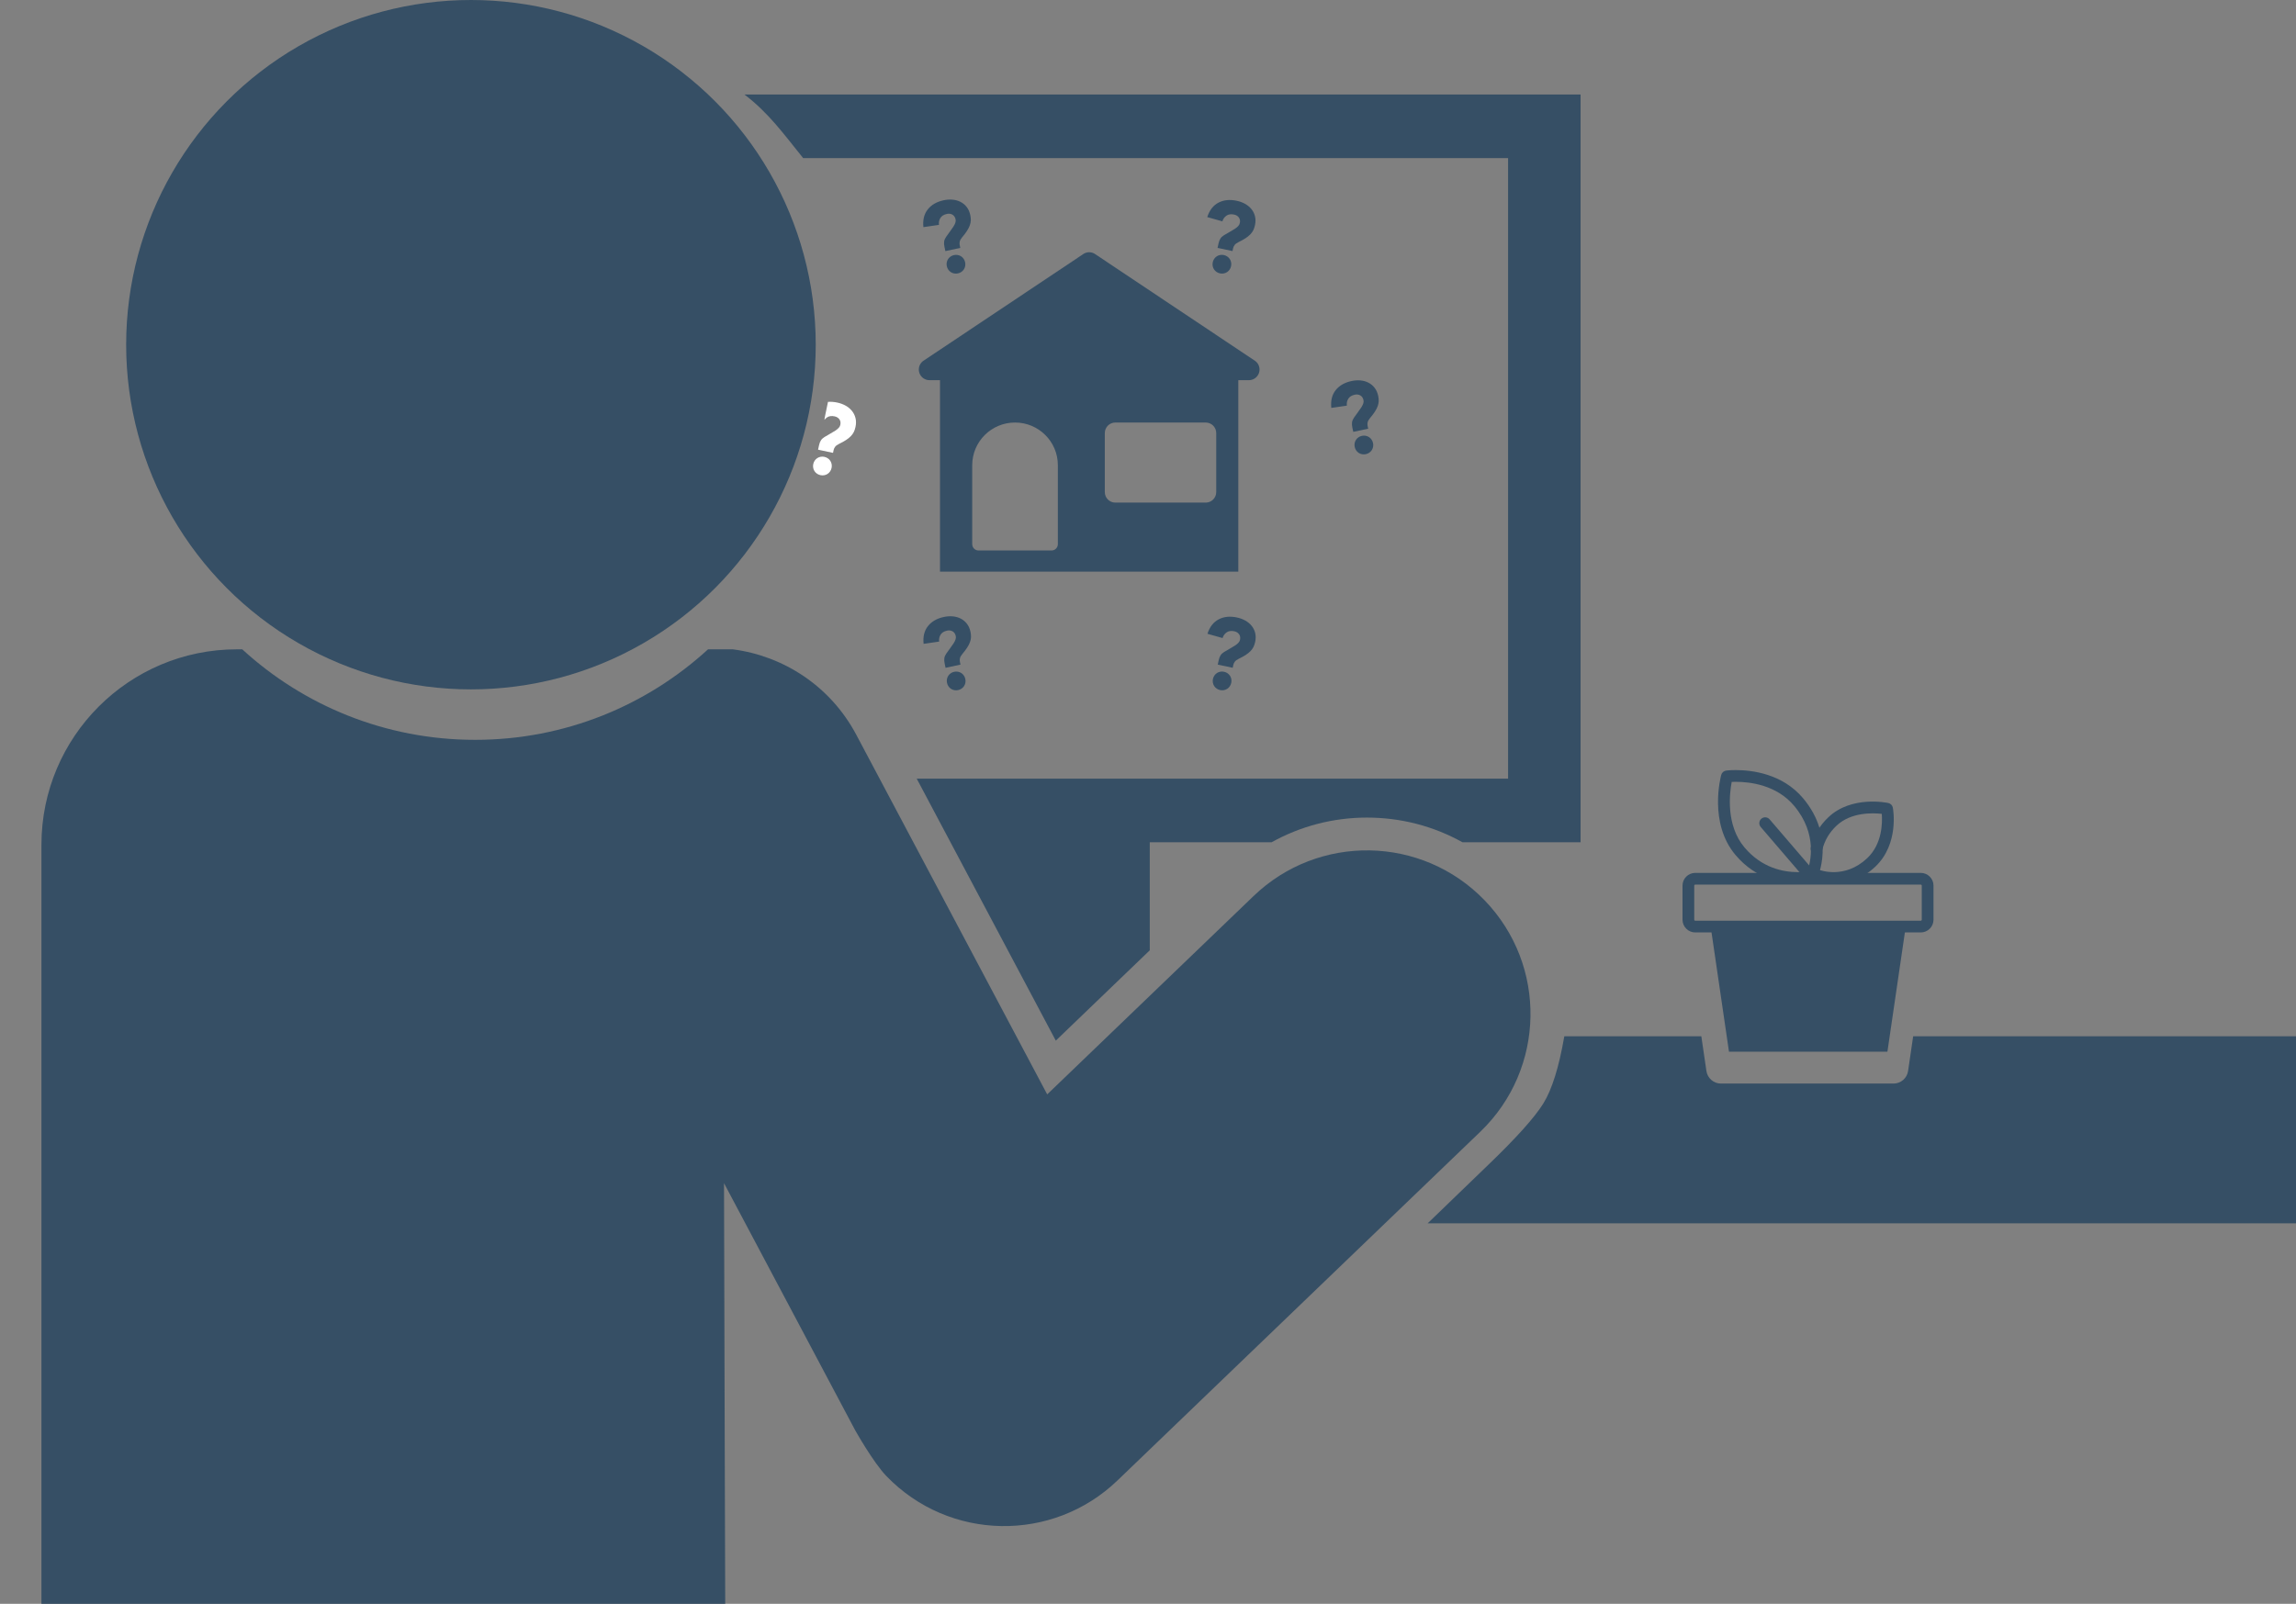 <?xml version="1.0" encoding="UTF-8"?>
<svg width="1092px" height="763px" viewBox="0 0 1092 763" version="1.1" xmlns="http://www.w3.org/2000/svg" xmlns:xlink="http://www.w3.org/1999/xlink">
    <rect x="0" y="0" width="1092" height="763" fill="#808080" stroke="none"/>
    <!-- Generator: Sketch 48.1 (47250) - http://www.bohemiancoding.com/sketch -->
    <title>Artboard 3</title>
    <desc>Created with Sketch.</desc>
    <defs></defs>
    <g id="Page-1" stroke="none" stroke-width="1" fill="none" fill-rule="evenodd">
        <g id="twitter" transform="translate(679, 493)"></g>
        <g id="Artboard-3">
            <path d="M809.171,493 L811.587,509.509 C812.09,512.947 815.038,515.495 818.513,515.495 L900.577,515.495 C904.052,515.495 907,512.947 907.503,509.509 L909.919,493 L1092,493 L1092,582 L679,582 L708,554 C721.199,541.304 729.866,531.637 734,525 C738.134,518.363 741.468,507.696 744,493 L809.171,493 Z" id="Combined-Shape" fill="#364F65"></path>
            <path d="M354.075,44.968 C365.645,53.765 372.866,63.932 382,75.225 L717.258,75.225 L717.258,370.438 L436.003,370.438 L502.148,495.074 L546.841,452.103 L546.841,400.698 L604.791,400.698 C618.52,393.055 634.034,388.959 650.125,388.959 C666.33,388.959 681.841,393.038 695.555,400.698 L751.738,400.698 L751.738,44.968 L354.075,44.968 Z" id="Shape" fill="#364F65" fill-rule="nonzero"></path>
            <path d="M115.217,308.906 C144.396,335.649 183.285,351.97 225.985,351.97 C268.685,351.97 307.574,335.649 336.753,308.906 C340.602,308.906 344.526,308.906 348.524,308.906 C372.669,312.049 394.979,326.412 407.26,349.555 L498.057,520.647 L596.131,426.36 C627.049,396.538 676.292,397.423 706.119,428.34 C735.945,459.26 735.056,508.502 704.137,538.33 L531.579,704.224 C500.66,734.049 451.417,733.16 421.593,702.244 C415.343,695.767 406.758,680.492 406.691,680.363 L344.35,562.888 C344.35,562.888 344.942,796.643 345.12,805.45 L19.711,805.45 L19.711,401.906 C19.711,350.544 61.349,308.906 112.711,308.906 C113.546,308.906 114.382,308.906 115.217,308.906 Z" id="Combined-Shape" fill="#364F65" fill-rule="nonzero"></path>
            <circle id="Oval-4" fill="#364F65" cx="223.985" cy="163.985" r="163.985"></circle>
            <path d="M389.532,211.849 C389.733,210.902 390.031,210.124 390.424,209.515 C390.818,208.905 391.375,208.38 392.096,207.939 C393.161,207.275 394.132,206.705 395.008,206.232 C395.884,205.758 396.65,205.302 397.304,204.863 C397.958,204.425 398.487,203.993 398.891,203.567 C399.295,203.141 399.554,202.66 399.668,202.123 C399.89,201.081 399.739,200.2 399.216,199.478 C398.693,198.756 397.942,198.291 396.963,198.083 C395.479,197.768 394.263,197.938 393.315,198.595 C392.873,198.901 392.497,199.26 392.187,199.672 C391.831,200.145 393.183,194.387 393,195 L393.801,191.189 C395.179,191.076 396.648,191.185 398.21,191.517 C399.662,191.826 400.986,192.313 402.181,192.98 C403.376,193.646 404.379,194.478 405.19,195.476 C406.001,196.473 406.567,197.616 406.887,198.905 C407.207,200.195 407.206,201.597 406.883,203.112 C406.689,204.028 406.418,204.837 406.071,205.539 C405.724,206.24 405.244,206.906 404.632,207.535 C404.019,208.164 403.263,208.77 402.364,209.354 C401.464,209.939 400.352,210.552 399.027,211.195 C398.18,211.609 397.573,212.057 397.207,212.54 C396.84,213.023 396.599,213.533 396.485,214.07 L396.193,215.444 L389.089,213.933 L389.532,211.849 Z M386.794,220.772 C386.921,220.172 387.153,219.627 387.488,219.137 C387.823,218.648 388.23,218.247 388.708,217.937 C389.187,217.626 389.718,217.417 390.302,217.31 C390.886,217.203 391.477,217.213 392.077,217.341 C392.677,217.468 393.222,217.7 393.712,218.035 C394.202,218.37 394.602,218.777 394.913,219.255 C395.224,219.734 395.433,220.265 395.539,220.849 C395.646,221.433 395.636,222.024 395.509,222.624 C395.381,223.224 395.15,223.769 394.815,224.259 C394.48,224.749 394.073,225.149 393.594,225.46 C393.115,225.771 392.584,225.98 392.001,226.087 C391.417,226.193 390.825,226.183 390.225,226.056 C389.625,225.928 389.08,225.697 388.59,225.362 C388.101,225.027 387.7,224.62 387.39,224.141 C387.079,223.663 386.87,223.131 386.763,222.548 C386.656,221.964 386.666,221.372 386.794,220.772 Z" id="Combined-Shape" fill="#FFFFFF"></path>
            <path d="M588.957,180.87 L588.957,271.957 L447.072,271.957 L447.072,180.87 L442.064,180.87 C439.902,180.87 437.978,179.493 437.274,177.444 C436.572,175.395 437.249,173.125 438.955,171.793 L514.916,121.069 C516.744,119.644 519.307,119.644 521.135,121.069 L597.096,171.793 C598.805,173.125 599.479,175.395 598.777,177.444 C598.073,179.493 596.149,180.87 593.987,180.87 L588.957,180.87 Z M530.459,201.014 C527.698,201.014 525.459,203.253 525.459,206.014 L525.459,234.113 C525.459,236.875 527.698,239.113 530.459,239.113 L573.447,239.113 C576.208,239.113 578.447,236.875 578.447,234.113 L578.447,206.014 C578.447,203.253 576.208,201.014 573.447,201.014 L530.459,201.014 Z M503.125,221.305 C503.125,210.099 494.008,201.014 482.762,201.014 C471.517,201.014 462.399,210.099 462.399,221.305 L462.399,258.885 C462.399,260.542 463.742,261.885 465.399,261.885 L500.125,261.885 C501.782,261.885 503.125,260.542 503.125,258.885 L503.125,221.305 Z" id="Combined-Shape" fill="#364F65" fill-rule="nonzero"></path>
            <path d="M580.278,116.696 C580.278,115.728 580.407,114.905 580.665,114.227 C580.923,113.549 581.359,112.92 581.972,112.338 C582.876,111.467 583.707,110.708 584.466,110.063 C585.225,109.417 585.878,108.812 586.427,108.247 C586.976,107.682 587.404,107.149 587.71,106.649 C588.017,106.149 588.17,105.624 588.17,105.075 C588.17,104.01 587.839,103.179 587.178,102.582 C586.516,101.984 585.685,101.686 584.684,101.686 C583.167,101.686 582.013,102.105 581.222,102.945 C580.431,103.784 579.987,104.801 579.89,105.995 L572.433,105.511 C572.788,102.089 574.047,99.483 576.21,97.691 C578.373,95.899 581.149,95.004 584.539,95.004 C586.024,95.004 587.42,95.205 588.727,95.609 C590.034,96.012 591.188,96.618 592.189,97.425 C593.19,98.232 593.981,99.232 594.562,100.427 C595.143,101.621 595.433,102.993 595.433,104.543 C595.433,105.479 595.336,106.326 595.143,107.085 C594.949,107.843 594.618,108.594 594.15,109.336 C593.682,110.079 593.069,110.829 592.31,111.588 C591.552,112.347 590.591,113.178 589.429,114.082 C588.687,114.663 588.186,115.228 587.928,115.776 C587.67,116.325 587.541,116.874 587.541,117.423 L587.541,118.827 L580.278,118.827 L580.278,116.696 Z M579.454,125.993 C579.454,125.38 579.567,124.799 579.793,124.25 C580.019,123.701 580.334,123.225 580.738,122.822 C581.141,122.418 581.617,122.103 582.166,121.877 C582.715,121.651 583.296,121.538 583.909,121.538 C584.522,121.538 585.104,121.651 585.652,121.877 C586.201,122.103 586.677,122.418 587.081,122.822 C587.484,123.225 587.799,123.701 588.025,124.25 C588.251,124.799 588.364,125.38 588.364,125.993 C588.364,126.607 588.251,127.188 588.025,127.736 C587.799,128.285 587.484,128.761 587.081,129.165 C586.677,129.568 586.201,129.883 585.652,130.109 C585.104,130.335 584.522,130.448 583.909,130.448 C583.296,130.448 582.715,130.335 582.166,130.109 C581.617,129.883 581.141,129.568 580.738,129.165 C580.334,128.761 580.019,128.285 579.793,127.736 C579.567,127.188 579.454,126.607 579.454,125.993 Z" id="?" fill="#364F65" transform="translate(583.933, 112.726) rotate(12) translate(-583.933, -112.726) "></path>
            <path d="M448.278,116.696 C448.278,115.728 448.407,114.905 448.665,114.227 C448.923,113.549 449.359,112.92 449.972,112.338 C450.876,111.467 451.707,110.708 452.466,110.063 C453.225,109.417 453.878,108.812 454.427,108.247 C454.976,107.682 455.404,107.149 455.71,106.649 C456.017,106.149 456.17,105.624 456.17,105.075 C456.17,104.01 455.839,103.179 455.178,102.582 C454.516,101.984 453.685,101.686 452.684,101.686 C451.167,101.686 450.013,102.105 449.222,102.945 C448.431,103.784 447.987,104.801 447.89,105.995 L440.433,105.511 C440.788,102.089 442.047,99.483 444.21,97.691 C446.373,95.899 449.149,95.004 452.539,95.004 C454.024,95.004 455.42,95.205 456.727,95.609 C458.034,96.012 459.188,96.618 460.189,97.425 C461.19,98.232 461.981,99.232 462.562,100.427 C463.143,101.621 463.433,102.993 463.433,104.543 C463.433,105.479 463.336,106.326 463.143,107.085 C462.949,107.843 462.618,108.594 462.15,109.336 C461.682,110.079 461.069,110.829 460.31,111.588 C459.552,112.347 458.591,113.178 457.429,114.082 C456.687,114.663 456.186,115.228 455.928,115.776 C455.67,116.325 455.541,116.874 455.541,117.423 L455.541,118.827 L448.278,118.827 L448.278,116.696 Z M447.454,125.993 C447.454,125.38 447.567,124.799 447.793,124.25 C448.019,123.701 448.334,123.225 448.738,122.822 C449.141,122.418 449.617,122.103 450.166,121.877 C450.715,121.651 451.296,121.538 451.909,121.538 C452.522,121.538 453.104,121.651 453.652,121.877 C454.201,122.103 454.677,122.418 455.081,122.822 C455.484,123.225 455.799,123.701 456.025,124.25 C456.251,124.799 456.364,125.38 456.364,125.993 C456.364,126.607 456.251,127.188 456.025,127.736 C455.799,128.285 455.484,128.761 455.081,129.165 C454.677,129.568 454.201,129.883 453.652,130.109 C453.104,130.335 452.522,130.448 451.909,130.448 C451.296,130.448 450.715,130.335 450.166,130.109 C449.617,129.883 449.141,129.568 448.738,129.165 C448.334,128.761 448.019,128.285 447.793,127.736 C447.567,127.188 447.454,126.607 447.454,125.993 Z" id="?" fill="#364F65" transform="translate(451.933, 112.726) rotate(-12) translate(-451.933, -112.726) "></path>
            <path d="M580.37,314.941 C580.37,313.972 580.499,313.149 580.757,312.471 C581.016,311.793 581.451,311.164 582.065,310.583 C582.969,309.711 583.8,308.952 584.558,308.307 C585.317,307.661 585.971,307.056 586.519,306.491 C587.068,305.926 587.496,305.394 587.803,304.893 C588.109,304.393 588.263,303.868 588.263,303.319 C588.263,302.254 587.932,301.423 587.27,300.826 C586.608,300.229 585.777,299.93 584.776,299.93 C583.259,299.93 582.105,300.35 581.314,301.189 C580.523,302.028 580.079,303.045 579.983,304.239 L572.526,303.755 C572.881,300.333 574.14,297.727 576.303,295.935 C578.465,294.144 581.242,293.248 584.631,293.248 C586.116,293.248 587.512,293.45 588.819,293.853 C590.127,294.257 591.281,294.862 592.282,295.669 C593.282,296.476 594.073,297.477 594.654,298.671 C595.235,299.865 595.526,301.237 595.526,302.787 C595.526,303.723 595.429,304.57 595.235,305.329 C595.042,306.088 594.711,306.838 594.243,307.581 C593.775,308.323 593.161,309.074 592.403,309.832 C591.644,310.591 590.684,311.422 589.522,312.326 C588.779,312.907 588.279,313.472 588.02,314.021 C587.762,314.569 587.633,315.118 587.633,315.667 L587.633,317.071 L580.37,317.071 L580.37,314.941 Z M579.547,324.237 C579.547,323.624 579.66,323.043 579.886,322.494 C580.112,321.945 580.426,321.469 580.83,321.066 C581.233,320.662 581.71,320.348 582.258,320.122 C582.807,319.896 583.388,319.783 584.002,319.783 C584.615,319.783 585.196,319.896 585.745,320.122 C586.293,320.348 586.77,320.662 587.173,321.066 C587.577,321.469 587.891,321.945 588.117,322.494 C588.343,323.043 588.456,323.624 588.456,324.237 C588.456,324.851 588.343,325.432 588.117,325.981 C587.891,326.529 587.577,327.005 587.173,327.409 C586.77,327.812 586.293,328.127 585.745,328.353 C585.196,328.579 584.615,328.692 584.002,328.692 C583.388,328.692 582.807,328.579 582.258,328.353 C581.71,328.127 581.233,327.812 580.83,327.409 C580.426,327.005 580.112,326.529 579.886,325.981 C579.66,325.432 579.547,324.851 579.547,324.237 Z" id="?" fill="#364F65" transform="translate(584.026, 310.97) rotate(12) translate(-584.026, -310.97) "></path>
            <path d="M448.37,314.941 C448.37,313.972 448.499,313.149 448.757,312.471 C449.016,311.793 449.451,311.164 450.065,310.583 C450.969,309.711 451.8,308.952 452.558,308.307 C453.317,307.661 453.971,307.056 454.519,306.491 C455.068,305.926 455.496,305.394 455.803,304.893 C456.109,304.393 456.263,303.868 456.263,303.319 C456.263,302.254 455.932,301.423 455.27,300.826 C454.608,300.229 453.777,299.93 452.776,299.93 C451.259,299.93 450.105,300.35 449.314,301.189 C448.523,302.028 448.079,303.045 447.983,304.239 L440.526,303.755 C440.881,300.333 442.14,297.727 444.303,295.935 C446.465,294.144 449.242,293.248 452.631,293.248 C454.116,293.248 455.512,293.45 456.819,293.853 C458.127,294.257 459.281,294.862 460.282,295.669 C461.282,296.476 462.073,297.477 462.654,298.671 C463.235,299.865 463.526,301.237 463.526,302.787 C463.526,303.723 463.429,304.57 463.235,305.329 C463.042,306.088 462.711,306.838 462.243,307.581 C461.775,308.323 461.161,309.074 460.403,309.832 C459.644,310.591 458.684,311.422 457.522,312.326 C456.779,312.907 456.279,313.472 456.02,314.021 C455.762,314.569 455.633,315.118 455.633,315.667 L455.633,317.071 L448.37,317.071 L448.37,314.941 Z M447.547,324.237 C447.547,323.624 447.66,323.043 447.886,322.494 C448.112,321.945 448.426,321.469 448.83,321.066 C449.233,320.662 449.71,320.348 450.258,320.122 C450.807,319.896 451.388,319.783 452.002,319.783 C452.615,319.783 453.196,319.896 453.745,320.122 C454.293,320.348 454.77,320.662 455.173,321.066 C455.577,321.469 455.891,321.945 456.117,322.494 C456.343,323.043 456.456,323.624 456.456,324.237 C456.456,324.851 456.343,325.432 456.117,325.981 C455.891,326.529 455.577,327.005 455.173,327.409 C454.77,327.812 454.293,328.127 453.745,328.353 C453.196,328.579 452.615,328.692 452.002,328.692 C451.388,328.692 450.807,328.579 450.258,328.353 C449.71,328.127 449.233,327.812 448.83,327.409 C448.426,327.005 448.112,326.529 447.886,325.981 C447.66,325.432 447.547,324.851 447.547,324.237 Z" id="?" fill="#364F65" transform="translate(452.026, 310.97) rotate(-12) translate(-452.026, -310.97) "></path>
            <path d="M642.278,202.696 C642.278,201.728 642.407,200.905 642.665,200.227 C642.923,199.549 643.359,198.92 643.972,198.338 C644.876,197.467 645.707,196.708 646.466,196.063 C647.225,195.417 647.878,194.812 648.427,194.247 C648.976,193.682 649.404,193.149 649.71,192.649 C650.017,192.149 650.17,191.624 650.17,191.075 C650.17,190.01 649.839,189.179 649.178,188.582 C648.516,187.984 647.685,187.686 646.684,187.686 C645.167,187.686 644.013,188.105 643.222,188.945 C642.431,189.784 641.987,190.801 641.89,191.995 L634.433,191.511 C634.788,188.089 636.047,185.483 638.21,183.691 C640.373,181.899 643.149,181.004 646.539,181.004 C648.024,181.004 649.42,181.205 650.727,181.609 C652.034,182.012 653.188,182.618 654.189,183.425 C655.19,184.232 655.981,185.232 656.562,186.427 C657.143,187.621 657.433,188.993 657.433,190.543 C657.433,191.479 657.336,192.326 657.143,193.085 C656.949,193.843 656.618,194.594 656.15,195.336 C655.682,196.079 655.069,196.829 654.31,197.588 C653.552,198.347 652.591,199.178 651.429,200.082 C650.687,200.663 650.186,201.228 649.928,201.776 C649.67,202.325 649.541,202.874 649.541,203.423 L649.541,204.827 L642.278,204.827 L642.278,202.696 Z M641.454,211.993 C641.454,211.38 641.567,210.799 641.793,210.25 C642.019,209.701 642.334,209.225 642.738,208.822 C643.141,208.418 643.617,208.103 644.166,207.877 C644.715,207.651 645.296,207.538 645.909,207.538 C646.522,207.538 647.104,207.651 647.652,207.877 C648.201,208.103 648.677,208.418 649.081,208.822 C649.484,209.225 649.799,209.701 650.025,210.25 C650.251,210.799 650.364,211.38 650.364,211.993 C650.364,212.607 650.251,213.188 650.025,213.736 C649.799,214.285 649.484,214.761 649.081,215.165 C648.677,215.568 648.201,215.883 647.652,216.109 C647.104,216.335 646.522,216.448 645.909,216.448 C645.296,216.448 644.715,216.335 644.166,216.109 C643.617,215.883 643.141,215.568 642.738,215.165 C642.334,214.761 642.019,214.285 641.793,213.736 C641.567,213.188 641.454,212.607 641.454,211.993 Z" id="?" fill="#364F65" transform="translate(645.933, 198.726) rotate(-12) translate(-645.933, -198.726) "></path>
            <polygon id="Rectangle" fill="#364F65" points="813.953 443.14 906.047 443.14 897.674 500.349 822.326 500.349"></polygon>
            <path d="M913.535,443.597 L806.278,443.597 C802.937,443.597 800.22,440.88 800.22,437.54 L800.22,421.326 C800.22,417.986 802.937,415.269 806.278,415.269 L913.535,415.269 C916.877,415.269 919.594,417.986 919.594,421.326 L919.594,437.54 C919.594,440.88 916.877,443.597 913.535,443.597 Z M806.278,420.85 C806.02,420.85 805.802,421.068 805.802,421.326 L805.802,437.54 C805.802,437.793 806.024,438.016 806.278,438.016 L913.535,438.016 C913.789,438.016 914.013,437.793 914.013,437.54 L914.013,421.326 C914.013,421.068 913.795,420.85 913.535,420.85 L806.278,420.85 Z" id="Shape" fill="#364F65" fill-rule="nonzero"></path>
            <path d="M855.093,420.489 C848.339,420.489 835.505,418.706 825.423,406.756 C812.544,391.493 818.389,369.547 818.645,368.621 C818.943,367.541 819.859,366.741 820.972,366.596 C821.045,366.585 822.794,366.359 825.54,366.359 C833.278,366.359 847.72,368.092 857.507,379.692 C873.245,398.347 864.499,417.473 864.118,418.277 C863.756,419.043 863.066,419.604 862.242,419.801 C862.125,419.829 859.313,420.489 855.093,420.489 Z M823.615,371.984 C822.606,377.264 820.711,392.518 829.69,403.156 C837.885,412.869 848.028,414.907 855.094,414.907 C857.001,414.907 858.557,414.751 859.587,414.606 C861.088,410.406 864.607,396.762 853.244,383.292 C844.911,373.417 832.311,371.94 825.542,371.94 C824.808,371.94 824.159,371.96 823.615,371.984 Z" id="Shape" fill="#364F65" fill-rule="nonzero"></path>
            <path d="M872.121,420.487 C866.908,420.487 863.257,419.054 862.954,418.93 C861.527,418.351 860.839,416.723 861.419,415.295 C861.998,413.871 863.62,413.176 865.054,413.76 C865.537,413.95 877.284,418.436 888.051,408.284 C895.244,401.504 895.319,391.386 894.993,387.193 C890.731,386.696 880.372,386.304 873.467,392.815 C870.006,396.079 867.722,399.983 866.678,404.416 C866.325,405.916 864.82,406.84 863.322,406.493 C861.822,406.139 860.892,404.638 861.245,403.138 C862.545,397.62 865.368,392.78 869.639,388.753 C880.634,378.39 897.4,381.875 898.106,382.027 C899.201,382.266 900.049,383.137 900.257,384.239 C900.388,384.941 903.355,401.527 891.881,412.344 C884.959,418.869 877.657,420.487 872.121,420.487 Z" id="Shape" fill="#364F65" fill-rule="nonzero"></path>
            <path d="M860.181,418.475 C859.396,418.475 858.614,418.146 858.062,417.503 L837.415,393.439 C836.41,392.268 836.546,390.506 837.715,389.504 C838.887,388.498 840.647,388.633 841.65,389.804 L862.297,413.867 C863.301,415.037 863.166,416.8 861.997,417.801 C861.471,418.255 860.825,418.475 860.181,418.475 Z" id="Shape" fill="#364F65" fill-rule="nonzero"></path>
        </g>
    </g>
</svg>